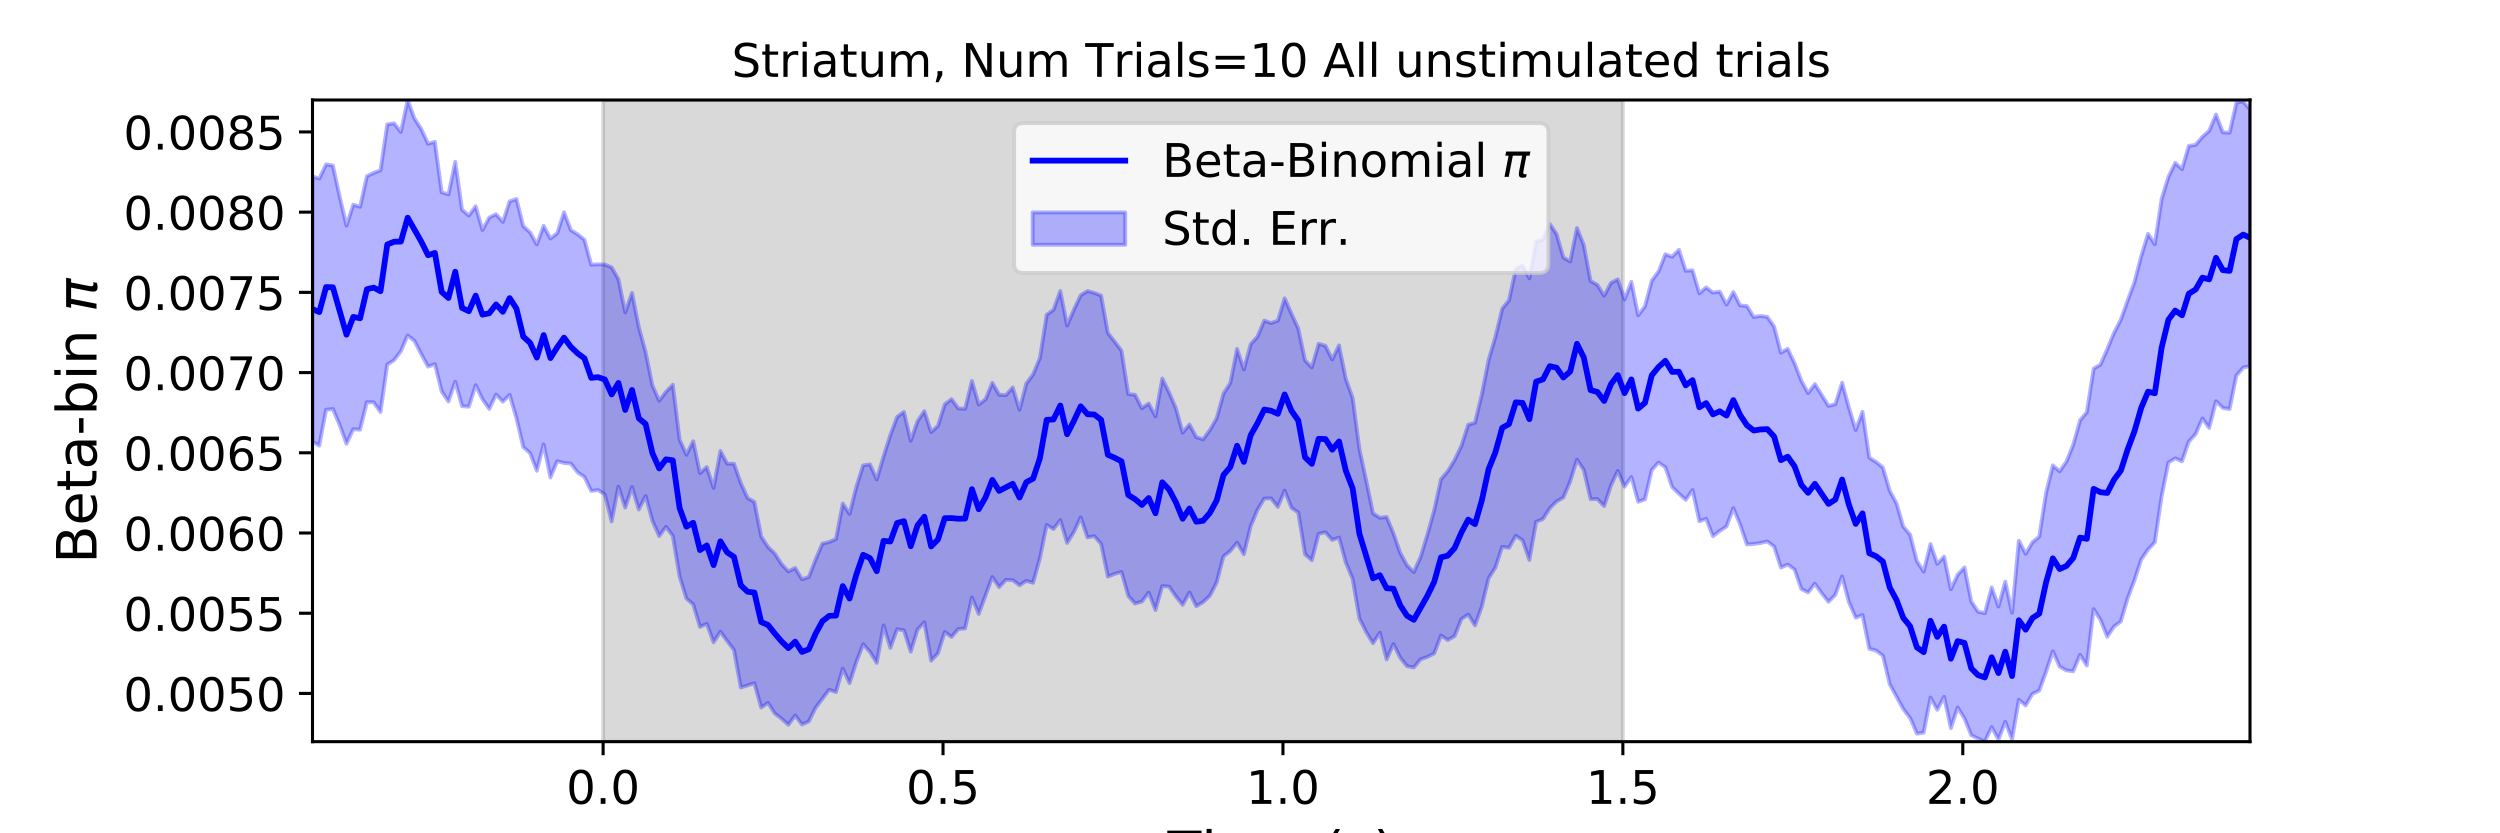 <?xml version="1.0" encoding="utf-8" standalone="no"?>
<!DOCTYPE svg PUBLIC "-//W3C//DTD SVG 1.1//EN"
  "http://www.w3.org/Graphics/SVG/1.1/DTD/svg11.dtd">
<!-- Created with matplotlib (https://matplotlib.org/) -->
<svg height="216pt" version="1.1" viewBox="0 0 648 216" width="648pt" xmlns="http://www.w3.org/2000/svg" xmlns:xlink="http://www.w3.org/1999/xlink">
 <defs>
  <style type="text/css">
*{stroke-linecap:butt;stroke-linejoin:round;}
  </style>
 </defs>
 <g id="figure_1">
  <g id="patch_1">
   <path d="M 0 216 
L 648 216 
L 648 0 
L 0 0 
z
" style="fill:#ffffff;"/>
  </g>
  <g id="axes_1">
   <g id="patch_2">
    <path d="M 81 192.24 
L 583.2 192.24 
L 583.2 25.92 
L 81 25.92 
z
" style="fill:#ffffff;"/>
   </g>
   <g id="PolyCollection_1">
    <defs>
     <path d="M 156.33 -23.76 
L 156.33 -190.08 
L 420.646 -190.08 
L 420.646 -23.76 
L 420.646 -23.76 
L 156.33 -23.76 
z
" id="m7736c4db74" style="stroke:#808080;stroke-opacity:0.3;"/>
    </defs>
    <g clip-path="url(#pfbd1594471)">
     <use style="fill:#808080;fill-opacity:0.3;stroke:#808080;stroke-opacity:0.3;" x="0" xlink:href="#m7736c4db74" y="216"/>
    </g>
   </g>
   <g id="PolyCollection_2">
    <defs>
     <path d="M 81 -170.239 
L 81 -101.513 
L 82.762 -100.497 
L 84.524 -109.785 
L 86.286 -109.974 
L 88.048 -105.814 
L 89.811 -100.973 
L 91.573 -104.749 
L 93.335 -104.635 
L 95.097 -111.743 
L 96.859 -111.726 
L 98.621 -109.187 
L 100.383 -121.514 
L 102.145 -122.648 
L 103.907 -124.974 
L 105.669 -129.057 
L 107.432 -127.631 
L 109.194 -124.178 
L 110.956 -120.977 
L 112.718 -121.632 
L 114.48 -114.506 
L 116.242 -111.929 
L 118.004 -117.057 
L 119.766 -110.715 
L 121.528 -110.583 
L 123.291 -116.183 
L 125.053 -112.516 
L 126.815 -109.993 
L 128.577 -113.723 
L 130.339 -111.886 
L 132.101 -113.644 
L 133.863 -107.591 
L 135.625 -100.116 
L 137.387 -98.53 
L 139.149 -93.977 
L 140.912 -100.823 
L 142.674 -92.23 
L 144.436 -96.449 
L 146.198 -95.997 
L 147.96 -95.834 
L 149.722 -93.568 
L 151.484 -92.371 
L 153.246 -88.739 
L 155.008 -88.974 
L 156.771 -87.853 
L 158.533 -80.826 
L 160.295 -89.862 
L 162.057 -84.439 
L 163.819 -89.753 
L 165.581 -83.937 
L 167.343 -87.431 
L 169.105 -81.001 
L 170.867 -77.054 
L 172.629 -79.46 
L 174.392 -77.059 
L 176.154 -66.552 
L 177.916 -60.857 
L 179.678 -59.343 
L 181.44 -53.494 
L 183.202 -54.306 
L 184.964 -49.511 
L 186.726 -52.257 
L 188.488 -49.835 
L 190.251 -47.512 
L 192.013 -37.8 
L 193.775 -38.34 
L 195.537 -38.912 
L 197.299 -32.601 
L 199.061 -33.813 
L 200.823 -31.068 
L 202.585 -29.707 
L 204.347 -28.143 
L 206.109 -30.572 
L 207.872 -28.222 
L 209.634 -28.99 
L 211.396 -32.522 
L 213.158 -34.875 
L 214.92 -37.213 
L 216.682 -36.606 
L 218.444 -42.673 
L 220.206 -38.932 
L 221.968 -44.413 
L 223.731 -49.021 
L 225.493 -47.033 
L 227.255 -44.178 
L 229.017 -53.882 
L 230.779 -48.063 
L 232.541 -52.918 
L 234.303 -52.597 
L 236.065 -47.084 
L 237.827 -52.811 
L 239.589 -54.703 
L 241.352 -44.75 
L 243.114 -46.652 
L 244.876 -52.192 
L 246.638 -50.888 
L 248.4 -52.951 
L 250.162 -53.122 
L 251.924 -61.142 
L 253.686 -56.865 
L 255.448 -61.644 
L 257.211 -66.439 
L 258.973 -63.81 
L 260.735 -65.697 
L 262.497 -65.632 
L 264.259 -64.288 
L 266.021 -65.427 
L 267.783 -64.934 
L 269.545 -71.308 
L 271.307 -79.931 
L 273.069 -78.869 
L 274.832 -81.199 
L 276.594 -75.278 
L 278.356 -78.083 
L 280.118 -81.887 
L 281.88 -76.693 
L 283.642 -77.04 
L 285.404 -75.007 
L 287.166 -66.538 
L 288.928 -67.253 
L 290.691 -67.752 
L 292.453 -61.515 
L 294.215 -59.548 
L 295.977 -60.059 
L 297.739 -62.402 
L 299.501 -57.882 
L 301.263 -64.083 
L 303.025 -63.956 
L 304.787 -61.403 
L 306.549 -59.228 
L 308.312 -62.415 
L 310.074 -58.86 
L 311.836 -59.943 
L 313.598 -61.577 
L 315.36 -65.018 
L 317.122 -71.78 
L 318.884 -73.179 
L 320.646 -75.35 
L 322.408 -72.332 
L 324.171 -79.588 
L 325.933 -83.829 
L 327.695 -86.767 
L 329.457 -86.822 
L 331.219 -84.6 
L 332.981 -88.846 
L 334.743 -84.372 
L 336.505 -83.166 
L 338.267 -72.335 
L 340.029 -70.784 
L 341.792 -77.63 
L 343.554 -78.027 
L 345.316 -76.048 
L 347.078 -76.665 
L 348.84 -70.183 
L 350.602 -65.95 
L 352.364 -55.638 
L 354.126 -52.159 
L 355.888 -49.267 
L 357.651 -52.001 
L 359.413 -45.073 
L 361.175 -49.048 
L 362.937 -45.513 
L 364.699 -43.323 
L 366.461 -42.993 
L 368.223 -45.118 
L 369.985 -45.731 
L 371.747 -46.634 
L 373.509 -51.262 
L 375.272 -50.095 
L 377.034 -51.123 
L 378.796 -55.544 
L 380.558 -56.706 
L 382.32 -53.889 
L 384.082 -58.778 
L 385.844 -66.099 
L 387.606 -68.873 
L 389.368 -74.252 
L 391.131 -74.006 
L 392.893 -77.123 
L 394.655 -75.93 
L 396.417 -70.854 
L 398.179 -80.748 
L 399.941 -81.485 
L 401.703 -84.252 
L 403.465 -86.034 
L 405.227 -87.037 
L 406.989 -91.205 
L 408.752 -96.856 
L 410.514 -94.196 
L 412.276 -86.622 
L 414.038 -86.643 
L 415.8 -84.815 
L 417.562 -90.16 
L 419.324 -93.947 
L 421.086 -89.838 
L 422.848 -92.339 
L 424.611 -85.929 
L 426.373 -86.564 
L 428.135 -94.155 
L 429.897 -96.123 
L 431.659 -94.845 
L 433.421 -89.752 
L 435.183 -88.033 
L 436.945 -86.442 
L 438.707 -88.999 
L 440.469 -80.889 
L 442.232 -81.526 
L 443.994 -77.029 
L 445.756 -78.383 
L 447.518 -79.543 
L 449.28 -84.27 
L 451.042 -80.042 
L 452.804 -74.872 
L 454.566 -75.002 
L 456.328 -75.249 
L 458.091 -75.66 
L 459.853 -74.322 
L 461.615 -68.883 
L 463.377 -69.655 
L 465.139 -68.4 
L 466.901 -63.343 
L 468.663 -62.43 
L 470.425 -64.709 
L 472.187 -62.211 
L 473.949 -60.004 
L 475.712 -61.797 
L 477.474 -66.617 
L 479.236 -59.915 
L 480.998 -55.897 
L 482.76 -56.588 
L 484.522 -47.823 
L 486.284 -47.371 
L 488.046 -46.039 
L 489.808 -38.67 
L 491.571 -35.422 
L 493.333 -32.188 
L 495.095 -29.917 
L 496.857 -25.845 
L 498.619 -26.093 
L 500.381 -35.193 
L 502.143 -32.016 
L 503.905 -35.385 
L 505.667 -27.255 
L 507.429 -32.607 
L 509.192 -29.775 
L 510.954 -25.428 
L 512.716 -24.551 
L 514.478 -23.76 
L 516.24 -27.521 
L 518.002 -24.309 
L 519.764 -28.912 
L 521.526 -24.367 
L 523.288 -34.614 
L 525.051 -33.133 
L 526.813 -36.156 
L 528.575 -36.975 
L 530.337 -41.853 
L 532.099 -47.166 
L 533.861 -43.188 
L 535.623 -42.229 
L 537.385 -42.003 
L 539.147 -46.268 
L 540.909 -43.494 
L 542.672 -58.125 
L 544.434 -55.343 
L 546.196 -50.96 
L 547.958 -53.59 
L 549.72 -54.907 
L 551.482 -60.888 
L 553.244 -65.548 
L 555.006 -70.978 
L 556.768 -73.556 
L 558.531 -75.447 
L 560.293 -87.34 
L 562.055 -96.123 
L 563.817 -97.2 
L 565.579 -96.413 
L 567.341 -101.554 
L 569.103 -103.479 
L 570.865 -107.516 
L 572.627 -105.076 
L 574.389 -112.015 
L 576.152 -110.26 
L 577.914 -109.973 
L 579.676 -118.648 
L 581.438 -120.714 
L 583.2 -121.084 
L 583.2 -187.646 
L 583.2 -187.646 
L 581.438 -189.671 
L 579.676 -189.411 
L 577.914 -181.606 
L 576.152 -181.716 
L 574.389 -186.323 
L 572.627 -182.101 
L 570.865 -180.536 
L 569.103 -178.459 
L 567.341 -178.186 
L 565.579 -172.156 
L 563.817 -173.793 
L 562.055 -170.131 
L 560.293 -164.444 
L 558.531 -152.686 
L 556.768 -155.391 
L 555.006 -149.611 
L 553.244 -142.857 
L 551.482 -138.079 
L 549.72 -133.138 
L 547.958 -129.739 
L 546.196 -125.502 
L 544.434 -121.479 
L 542.672 -120.46 
L 540.909 -109.181 
L 539.147 -107.041 
L 537.385 -100.739 
L 535.623 -96.377 
L 533.861 -93.832 
L 532.099 -95.381 
L 530.337 -88.227 
L 528.575 -76.915 
L 526.813 -75.463 
L 525.051 -72.439 
L 523.288 -75.85 
L 521.526 -57.174 
L 519.764 -65.232 
L 518.002 -58.789 
L 516.24 -63.734 
L 514.478 -57.069 
L 512.716 -57.442 
L 510.954 -60.115 
L 509.192 -68.939 
L 507.429 -67.027 
L 505.667 -63.281 
L 503.905 -71.744 
L 502.143 -69.842 
L 500.381 -75.003 
L 498.619 -67.84 
L 496.857 -70.572 
L 495.095 -77.437 
L 493.333 -79.496 
L 491.571 -85.545 
L 489.808 -88.833 
L 488.046 -94.831 
L 486.284 -96.256 
L 484.522 -97.389 
L 482.76 -109.276 
L 480.998 -104.532 
L 479.236 -110.391 
L 477.474 -116.795 
L 475.712 -111.226 
L 473.949 -110.788 
L 472.187 -113.622 
L 470.425 -116.453 
L 468.663 -114.097 
L 466.901 -117.336 
L 465.139 -121.888 
L 463.377 -125.587 
L 461.615 -124.581 
L 459.853 -131.347 
L 458.091 -133.865 
L 456.328 -134.116 
L 454.566 -133.831 
L 452.804 -136.692 
L 451.042 -136.835 
L 449.28 -140.306 
L 447.518 -137.038 
L 445.756 -140.41 
L 443.994 -140.158 
L 442.232 -141.5 
L 440.469 -139.973 
L 438.707 -145.932 
L 436.945 -145.794 
L 435.183 -151.264 
L 433.421 -149.452 
L 431.659 -150.103 
L 429.897 -145.614 
L 428.135 -143.277 
L 426.373 -136.597 
L 424.611 -134.267 
L 422.848 -142.967 
L 421.086 -138.365 
L 419.324 -143.602 
L 417.562 -142.673 
L 415.8 -139.335 
L 414.038 -142.166 
L 412.276 -143.159 
L 410.514 -152.502 
L 408.752 -156.896 
L 406.989 -148.206 
L 405.227 -149.255 
L 403.465 -155.331 
L 401.703 -157.932 
L 399.941 -153.861 
L 398.179 -153.412 
L 396.417 -143.849 
L 394.655 -147.212 
L 392.893 -146.309 
L 391.131 -138.163 
L 389.368 -135.959 
L 387.606 -128.658 
L 385.844 -122.681 
L 384.082 -113.779 
L 382.32 -106.422 
L 380.558 -105.91 
L 378.796 -100.43 
L 377.034 -96.76 
L 375.272 -93.856 
L 373.509 -91.797 
L 371.747 -83.749 
L 369.985 -77.431 
L 368.223 -71.662 
L 366.461 -67.709 
L 364.699 -69.463 
L 362.937 -72.687 
L 361.175 -77.763 
L 359.413 -82.004 
L 357.651 -81.79 
L 355.888 -82.955 
L 354.126 -91.407 
L 352.364 -99.609 
L 350.602 -112.875 
L 348.84 -117.769 
L 347.078 -126.478 
L 345.316 -122.841 
L 343.554 -126.375 
L 341.792 -126.883 
L 340.029 -120.755 
L 338.267 -122.6 
L 336.505 -130.873 
L 334.743 -134.704 
L 332.981 -138.674 
L 331.219 -132.883 
L 329.457 -132.261 
L 327.695 -132.895 
L 325.933 -128.736 
L 324.171 -126.772 
L 322.408 -120.233 
L 320.646 -125.553 
L 318.884 -116.694 
L 317.122 -113.964 
L 315.36 -107.568 
L 313.598 -104.533 
L 311.836 -102.102 
L 310.074 -102.696 
L 308.312 -105.969 
L 306.549 -103.856 
L 304.787 -110.209 
L 303.025 -114.28 
L 301.263 -117.894 
L 299.501 -108.07 
L 297.739 -111.413 
L 295.977 -110.178 
L 294.215 -113.677 
L 292.453 -113.84 
L 290.691 -125.097 
L 288.928 -127.434 
L 287.166 -129.687 
L 285.404 -139.383 
L 283.642 -140.078 
L 281.88 -140.559 
L 280.118 -139.466 
L 278.356 -135.745 
L 276.594 -131.609 
L 274.832 -140.57 
L 273.069 -135.699 
L 271.307 -134.417 
L 269.545 -123.207 
L 267.783 -118.967 
L 266.021 -116.592 
L 264.259 -109.788 
L 262.497 -115.572 
L 260.735 -113.563 
L 258.973 -113.71 
L 257.211 -116.776 
L 255.448 -112.495 
L 253.686 -111.139 
L 251.924 -117.262 
L 250.162 -110.053 
L 248.4 -110.134 
L 246.638 -112.54 
L 244.876 -111.184 
L 243.114 -105.626 
L 241.352 -103.992 
L 239.589 -109.424 
L 237.827 -106.832 
L 236.065 -101.757 
L 234.303 -109.233 
L 232.541 -107.956 
L 230.779 -103.233 
L 229.017 -97.708 
L 227.255 -91.713 
L 225.493 -95.641 
L 223.731 -95.379 
L 221.968 -89.822 
L 220.206 -82.788 
L 218.444 -85.487 
L 216.682 -76.281 
L 214.92 -75.502 
L 213.158 -75.089 
L 211.396 -70.945 
L 209.634 -66.424 
L 207.872 -65.843 
L 206.109 -68.799 
L 204.347 -67.879 
L 202.585 -69.78 
L 200.823 -72.513 
L 199.061 -74.231 
L 197.299 -76.933 
L 195.537 -85.908 
L 193.775 -86.908 
L 192.013 -90.811 
L 190.251 -95.804 
L 188.488 -95.811 
L 186.726 -99.106 
L 184.964 -89.538 
L 183.202 -94.936 
L 181.44 -93.356 
L 179.678 -101.643 
L 177.916 -98.117 
L 176.154 -102.072 
L 174.392 -116.283 
L 172.629 -114.436 
L 170.867 -112.13 
L 169.105 -116.082 
L 167.343 -124.757 
L 165.581 -131.211 
L 163.819 -140.087 
L 162.057 -135.027 
L 160.295 -143.619 
L 158.533 -146.705 
L 156.771 -147.424 
L 155.008 -147.492 
L 153.246 -147.391 
L 151.484 -153.856 
L 149.722 -155.272 
L 147.96 -156.355 
L 146.198 -160.977 
L 144.436 -155.546 
L 142.674 -154.162 
L 140.912 -157.479 
L 139.149 -152.655 
L 137.387 -155.766 
L 135.625 -157.4 
L 133.863 -164.425 
L 132.101 -163.804 
L 130.339 -158.485 
L 128.577 -160.467 
L 126.815 -159.63 
L 125.053 -156.366 
L 123.291 -162.553 
L 121.528 -160.109 
L 119.766 -161.649 
L 118.004 -174.075 
L 116.242 -165.612 
L 114.48 -166.166 
L 112.718 -179.245 
L 110.956 -178.726 
L 109.194 -182.572 
L 107.432 -185.273 
L 105.669 -190.08 
L 103.907 -181.8 
L 102.145 -184.037 
L 100.383 -183.761 
L 98.621 -171.859 
L 96.859 -171.183 
L 95.097 -170.312 
L 93.335 -162.394 
L 91.573 -162.96 
L 89.811 -157.525 
L 88.048 -165.035 
L 86.286 -173.088 
L 84.524 -173.395 
L 82.762 -169.735 
L 81 -170.239 
z
" id="m56fe830bdb" style="stroke:#0000ff;stroke-opacity:0.3;"/>
    </defs>
    <g clip-path="url(#pfbd1594471)">
     <use style="fill:#0000ff;fill-opacity:0.3;stroke:#0000ff;stroke-opacity:0.3;" x="0" xlink:href="#m56fe830bdb" y="216"/>
    </g>
   </g>
   <g id="matplotlib.axis_1">
    <g id="xtick_1">
     <g id="line2d_1">
      <defs>
       <path d="M 0 0 
L 0 3.5 
" id="m9b4d2c4bff" style="stroke:#000000;stroke-width:0.8;"/>
      </defs>
      <g>
       <use style="stroke:#000000;stroke-width:0.8;" x="156.33" xlink:href="#m9b4d2c4bff" y="192.24"/>
      </g>
     </g>
     <g id="text_1">
      <!-- 0.0 -->
      <defs>
       <path d="M 31.781 66.406 
Q 24.172 66.406 20.328 58.906 
Q 16.5 51.422 16.5 36.375 
Q 16.5 21.391 20.328 13.891 
Q 24.172 6.391 31.781 6.391 
Q 39.453 6.391 43.281 13.891 
Q 47.125 21.391 47.125 36.375 
Q 47.125 51.422 43.281 58.906 
Q 39.453 66.406 31.781 66.406 
z
M 31.781 74.219 
Q 44.047 74.219 50.516 64.516 
Q 56.984 54.828 56.984 36.375 
Q 56.984 17.969 50.516 8.266 
Q 44.047 -1.422 31.781 -1.422 
Q 19.531 -1.422 13.062 8.266 
Q 6.594 17.969 6.594 36.375 
Q 6.594 54.828 13.062 64.516 
Q 19.531 74.219 31.781 74.219 
z
" id="DejaVuSans-48"/>
       <path d="M 10.688 12.406 
L 21 12.406 
L 21 0 
L 10.688 0 
z
" id="DejaVuSans-46"/>
      </defs>
      <g transform="translate(146.788 208.358)scale(0.12 -0.12)">
       <use xlink:href="#DejaVuSans-48"/>
       <use x="63.623" xlink:href="#DejaVuSans-46"/>
       <use x="95.41" xlink:href="#DejaVuSans-48"/>
      </g>
     </g>
    </g>
    <g id="xtick_2">
     <g id="line2d_2">
      <g>
       <use style="stroke:#000000;stroke-width:0.8;" x="244.435" xlink:href="#m9b4d2c4bff" y="192.24"/>
      </g>
     </g>
     <g id="text_2">
      <!-- 0.5 -->
      <defs>
       <path d="M 10.797 72.906 
L 49.516 72.906 
L 49.516 64.594 
L 19.828 64.594 
L 19.828 46.734 
Q 21.969 47.469 24.109 47.828 
Q 26.266 48.188 28.422 48.188 
Q 40.625 48.188 47.75 41.5 
Q 54.891 34.812 54.891 23.391 
Q 54.891 11.625 47.562 5.094 
Q 40.234 -1.422 26.906 -1.422 
Q 22.312 -1.422 17.547 -0.641 
Q 12.797 0.141 7.719 1.703 
L 7.719 11.625 
Q 12.109 9.234 16.797 8.062 
Q 21.484 6.891 26.703 6.891 
Q 35.156 6.891 40.078 11.328 
Q 45.016 15.766 45.016 23.391 
Q 45.016 31 40.078 35.438 
Q 35.156 39.891 26.703 39.891 
Q 22.75 39.891 18.812 39.016 
Q 14.891 38.141 10.797 36.281 
z
" id="DejaVuSans-53"/>
      </defs>
      <g transform="translate(234.893 208.358)scale(0.12 -0.12)">
       <use xlink:href="#DejaVuSans-48"/>
       <use x="63.623" xlink:href="#DejaVuSans-46"/>
       <use x="95.41" xlink:href="#DejaVuSans-53"/>
      </g>
     </g>
    </g>
    <g id="xtick_3">
     <g id="line2d_3">
      <g>
       <use style="stroke:#000000;stroke-width:0.8;" x="332.541" xlink:href="#m9b4d2c4bff" y="192.24"/>
      </g>
     </g>
     <g id="text_3">
      <!-- 1.0 -->
      <defs>
       <path d="M 12.406 8.297 
L 28.516 8.297 
L 28.516 63.922 
L 10.984 60.406 
L 10.984 69.391 
L 28.422 72.906 
L 38.281 72.906 
L 38.281 8.297 
L 54.391 8.297 
L 54.391 0 
L 12.406 0 
z
" id="DejaVuSans-49"/>
      </defs>
      <g transform="translate(322.999 208.358)scale(0.12 -0.12)">
       <use xlink:href="#DejaVuSans-49"/>
       <use x="63.623" xlink:href="#DejaVuSans-46"/>
       <use x="95.41" xlink:href="#DejaVuSans-48"/>
      </g>
     </g>
    </g>
    <g id="xtick_4">
     <g id="line2d_4">
      <g>
       <use style="stroke:#000000;stroke-width:0.8;" x="420.646" xlink:href="#m9b4d2c4bff" y="192.24"/>
      </g>
     </g>
     <g id="text_4">
      <!-- 1.5 -->
      <g transform="translate(411.104 208.358)scale(0.12 -0.12)">
       <use xlink:href="#DejaVuSans-49"/>
       <use x="63.623" xlink:href="#DejaVuSans-46"/>
       <use x="95.41" xlink:href="#DejaVuSans-53"/>
      </g>
     </g>
    </g>
    <g id="xtick_5">
     <g id="line2d_5">
      <g>
       <use style="stroke:#000000;stroke-width:0.8;" x="508.751" xlink:href="#m9b4d2c4bff" y="192.24"/>
      </g>
     </g>
     <g id="text_5">
      <!-- 2.0 -->
      <defs>
       <path d="M 19.188 8.297 
L 53.609 8.297 
L 53.609 0 
L 7.328 0 
L 7.328 8.297 
Q 12.938 14.109 22.625 23.891 
Q 32.328 33.688 34.812 36.531 
Q 39.547 41.844 41.422 45.531 
Q 43.312 49.219 43.312 52.781 
Q 43.312 58.594 39.234 62.25 
Q 35.156 65.922 28.609 65.922 
Q 23.969 65.922 18.812 64.312 
Q 13.672 62.703 7.812 59.422 
L 7.812 69.391 
Q 13.766 71.781 18.938 73 
Q 24.125 74.219 28.422 74.219 
Q 39.75 74.219 46.484 68.547 
Q 53.219 62.891 53.219 53.422 
Q 53.219 48.922 51.531 44.891 
Q 49.859 40.875 45.406 35.406 
Q 44.188 33.984 37.641 27.219 
Q 31.109 20.453 19.188 8.297 
z
" id="DejaVuSans-50"/>
      </defs>
      <g transform="translate(499.209 208.358)scale(0.12 -0.12)">
       <use xlink:href="#DejaVuSans-50"/>
       <use x="63.623" xlink:href="#DejaVuSans-46"/>
       <use x="95.41" xlink:href="#DejaVuSans-48"/>
      </g>
     </g>
    </g>
    <g id="text_6">
     <!-- Time (s) -->
     <defs>
      <path d="M -0.297 72.906 
L 61.375 72.906 
L 61.375 64.594 
L 35.5 64.594 
L 35.5 0 
L 25.594 0 
L 25.594 64.594 
L -0.297 64.594 
z
" id="DejaVuSans-84"/>
      <path d="M 9.422 54.688 
L 18.406 54.688 
L 18.406 0 
L 9.422 0 
z
M 9.422 75.984 
L 18.406 75.984 
L 18.406 64.594 
L 9.422 64.594 
z
" id="DejaVuSans-105"/>
      <path d="M 52 44.188 
Q 55.375 50.25 60.062 53.125 
Q 64.75 56 71.094 56 
Q 79.641 56 84.281 50.016 
Q 88.922 44.047 88.922 33.016 
L 88.922 0 
L 79.891 0 
L 79.891 32.719 
Q 79.891 40.578 77.094 44.375 
Q 74.312 48.188 68.609 48.188 
Q 61.625 48.188 57.562 43.547 
Q 53.516 38.922 53.516 30.906 
L 53.516 0 
L 44.484 0 
L 44.484 32.719 
Q 44.484 40.625 41.703 44.406 
Q 38.922 48.188 33.109 48.188 
Q 26.219 48.188 22.156 43.531 
Q 18.109 38.875 18.109 30.906 
L 18.109 0 
L 9.078 0 
L 9.078 54.688 
L 18.109 54.688 
L 18.109 46.188 
Q 21.188 51.219 25.484 53.609 
Q 29.781 56 35.688 56 
Q 41.656 56 45.828 52.969 
Q 50 49.953 52 44.188 
z
" id="DejaVuSans-109"/>
      <path d="M 56.203 29.594 
L 56.203 25.203 
L 14.891 25.203 
Q 15.484 15.922 20.484 11.062 
Q 25.484 6.203 34.422 6.203 
Q 39.594 6.203 44.453 7.469 
Q 49.312 8.734 54.109 11.281 
L 54.109 2.781 
Q 49.266 0.734 44.188 -0.344 
Q 39.109 -1.422 33.891 -1.422 
Q 20.797 -1.422 13.156 6.188 
Q 5.516 13.812 5.516 26.812 
Q 5.516 40.234 12.766 48.109 
Q 20.016 56 32.328 56 
Q 43.359 56 49.781 48.891 
Q 56.203 41.797 56.203 29.594 
z
M 47.219 32.234 
Q 47.125 39.594 43.094 43.984 
Q 39.062 48.391 32.422 48.391 
Q 24.906 48.391 20.391 44.141 
Q 15.875 39.891 15.188 32.172 
z
" id="DejaVuSans-101"/>
      <path id="DejaVuSans-32"/>
      <path d="M 31 75.875 
Q 24.469 64.656 21.281 53.656 
Q 18.109 42.672 18.109 31.391 
Q 18.109 20.125 21.312 9.062 
Q 24.516 -2 31 -13.188 
L 23.188 -13.188 
Q 15.875 -1.703 12.234 9.375 
Q 8.594 20.453 8.594 31.391 
Q 8.594 42.281 12.203 53.312 
Q 15.828 64.359 23.188 75.875 
z
" id="DejaVuSans-40"/>
      <path d="M 44.281 53.078 
L 44.281 44.578 
Q 40.484 46.531 36.375 47.5 
Q 32.281 48.484 27.875 48.484 
Q 21.188 48.484 17.844 46.438 
Q 14.5 44.391 14.5 40.281 
Q 14.5 37.156 16.891 35.375 
Q 19.281 33.594 26.516 31.984 
L 29.594 31.297 
Q 39.156 29.25 43.188 25.516 
Q 47.219 21.781 47.219 15.094 
Q 47.219 7.469 41.188 3.016 
Q 35.156 -1.422 24.609 -1.422 
Q 20.219 -1.422 15.453 -0.562 
Q 10.688 0.297 5.422 2 
L 5.422 11.281 
Q 10.406 8.688 15.234 7.391 
Q 20.062 6.109 24.812 6.109 
Q 31.156 6.109 34.562 8.281 
Q 37.984 10.453 37.984 14.406 
Q 37.984 18.062 35.516 20.016 
Q 33.062 21.969 24.703 23.781 
L 21.578 24.516 
Q 13.234 26.266 9.516 29.906 
Q 5.812 33.547 5.812 39.891 
Q 5.812 47.609 11.281 51.797 
Q 16.75 56 26.812 56 
Q 31.781 56 36.172 55.266 
Q 40.578 54.547 44.281 53.078 
z
" id="DejaVuSans-115"/>
      <path d="M 8.016 75.875 
L 15.828 75.875 
Q 23.141 64.359 26.781 53.312 
Q 30.422 42.281 30.422 31.391 
Q 30.422 20.453 26.781 9.375 
Q 23.141 -1.703 15.828 -13.188 
L 8.016 -13.188 
Q 14.5 -2 17.703 9.062 
Q 20.906 20.125 20.906 31.391 
Q 20.906 42.672 17.703 53.656 
Q 14.5 64.656 8.016 75.875 
z
" id="DejaVuSans-41"/>
     </defs>
     <g transform="translate(302.605 225.796)scale(0.144 -0.144)">
      <use xlink:href="#DejaVuSans-84"/>
      <use x="61.037" xlink:href="#DejaVuSans-105"/>
      <use x="88.82" xlink:href="#DejaVuSans-109"/>
      <use x="186.232" xlink:href="#DejaVuSans-101"/>
      <use x="247.756" xlink:href="#DejaVuSans-32"/>
      <use x="279.543" xlink:href="#DejaVuSans-40"/>
      <use x="318.557" xlink:href="#DejaVuSans-115"/>
      <use x="370.656" xlink:href="#DejaVuSans-41"/>
     </g>
    </g>
   </g>
   <g id="matplotlib.axis_2">
    <g id="ytick_1">
     <g id="line2d_6">
      <defs>
       <path d="M 0 0 
L -3.5 0 
" id="m3faa0287eb" style="stroke:#000000;stroke-width:0.8;"/>
      </defs>
      <g>
       <use style="stroke:#000000;stroke-width:0.8;" x="81" xlink:href="#m3faa0287eb" y="179.74"/>
      </g>
     </g>
     <g id="text_7">
      <!-- 0.0050 -->
      <g transform="translate(32.011 184.299)scale(0.12 -0.12)">
       <use xlink:href="#DejaVuSans-48"/>
       <use x="63.623" xlink:href="#DejaVuSans-46"/>
       <use x="95.41" xlink:href="#DejaVuSans-48"/>
       <use x="159.033" xlink:href="#DejaVuSans-48"/>
       <use x="222.656" xlink:href="#DejaVuSans-53"/>
       <use x="286.279" xlink:href="#DejaVuSans-48"/>
      </g>
     </g>
    </g>
    <g id="ytick_2">
     <g id="line2d_7">
      <g>
       <use style="stroke:#000000;stroke-width:0.8;" x="81" xlink:href="#m3faa0287eb" y="158.949"/>
      </g>
     </g>
     <g id="text_8">
      <!-- 0.0055 -->
      <g transform="translate(32.011 163.508)scale(0.12 -0.12)">
       <use xlink:href="#DejaVuSans-48"/>
       <use x="63.623" xlink:href="#DejaVuSans-46"/>
       <use x="95.41" xlink:href="#DejaVuSans-48"/>
       <use x="159.033" xlink:href="#DejaVuSans-48"/>
       <use x="222.656" xlink:href="#DejaVuSans-53"/>
       <use x="286.279" xlink:href="#DejaVuSans-53"/>
      </g>
     </g>
    </g>
    <g id="ytick_3">
     <g id="line2d_8">
      <g>
       <use style="stroke:#000000;stroke-width:0.8;" x="81" xlink:href="#m3faa0287eb" y="138.157"/>
      </g>
     </g>
     <g id="text_9">
      <!-- 0.0060 -->
      <defs>
       <path d="M 33.016 40.375 
Q 26.375 40.375 22.484 35.828 
Q 18.609 31.297 18.609 23.391 
Q 18.609 15.531 22.484 10.953 
Q 26.375 6.391 33.016 6.391 
Q 39.656 6.391 43.531 10.953 
Q 47.406 15.531 47.406 23.391 
Q 47.406 31.297 43.531 35.828 
Q 39.656 40.375 33.016 40.375 
z
M 52.594 71.297 
L 52.594 62.312 
Q 48.875 64.062 45.094 64.984 
Q 41.312 65.922 37.594 65.922 
Q 27.828 65.922 22.672 59.328 
Q 17.531 52.734 16.797 39.406 
Q 19.672 43.656 24.016 45.922 
Q 28.375 48.188 33.594 48.188 
Q 44.578 48.188 50.953 41.516 
Q 57.328 34.859 57.328 23.391 
Q 57.328 12.156 50.688 5.359 
Q 44.047 -1.422 33.016 -1.422 
Q 20.359 -1.422 13.672 8.266 
Q 6.984 17.969 6.984 36.375 
Q 6.984 53.656 15.188 63.938 
Q 23.391 74.219 37.203 74.219 
Q 40.922 74.219 44.703 73.484 
Q 48.484 72.75 52.594 71.297 
z
" id="DejaVuSans-54"/>
      </defs>
      <g transform="translate(32.011 142.716)scale(0.12 -0.12)">
       <use xlink:href="#DejaVuSans-48"/>
       <use x="63.623" xlink:href="#DejaVuSans-46"/>
       <use x="95.41" xlink:href="#DejaVuSans-48"/>
       <use x="159.033" xlink:href="#DejaVuSans-48"/>
       <use x="222.656" xlink:href="#DejaVuSans-54"/>
       <use x="286.279" xlink:href="#DejaVuSans-48"/>
      </g>
     </g>
    </g>
    <g id="ytick_4">
     <g id="line2d_9">
      <g>
       <use style="stroke:#000000;stroke-width:0.8;" x="81" xlink:href="#m3faa0287eb" y="117.365"/>
      </g>
     </g>
     <g id="text_10">
      <!-- 0.0065 -->
      <g transform="translate(32.011 121.924)scale(0.12 -0.12)">
       <use xlink:href="#DejaVuSans-48"/>
       <use x="63.623" xlink:href="#DejaVuSans-46"/>
       <use x="95.41" xlink:href="#DejaVuSans-48"/>
       <use x="159.033" xlink:href="#DejaVuSans-48"/>
       <use x="222.656" xlink:href="#DejaVuSans-54"/>
       <use x="286.279" xlink:href="#DejaVuSans-53"/>
      </g>
     </g>
    </g>
    <g id="ytick_5">
     <g id="line2d_10">
      <g>
       <use style="stroke:#000000;stroke-width:0.8;" x="81" xlink:href="#m3faa0287eb" y="96.574"/>
      </g>
     </g>
     <g id="text_11">
      <!-- 0.0070 -->
      <defs>
       <path d="M 8.203 72.906 
L 55.078 72.906 
L 55.078 68.703 
L 28.609 0 
L 18.312 0 
L 43.219 64.594 
L 8.203 64.594 
z
" id="DejaVuSans-55"/>
      </defs>
      <g transform="translate(32.011 101.133)scale(0.12 -0.12)">
       <use xlink:href="#DejaVuSans-48"/>
       <use x="63.623" xlink:href="#DejaVuSans-46"/>
       <use x="95.41" xlink:href="#DejaVuSans-48"/>
       <use x="159.033" xlink:href="#DejaVuSans-48"/>
       <use x="222.656" xlink:href="#DejaVuSans-55"/>
       <use x="286.279" xlink:href="#DejaVuSans-48"/>
      </g>
     </g>
    </g>
    <g id="ytick_6">
     <g id="line2d_11">
      <g>
       <use style="stroke:#000000;stroke-width:0.8;" x="81" xlink:href="#m3faa0287eb" y="75.782"/>
      </g>
     </g>
     <g id="text_12">
      <!-- 0.0075 -->
      <g transform="translate(32.011 80.341)scale(0.12 -0.12)">
       <use xlink:href="#DejaVuSans-48"/>
       <use x="63.623" xlink:href="#DejaVuSans-46"/>
       <use x="95.41" xlink:href="#DejaVuSans-48"/>
       <use x="159.033" xlink:href="#DejaVuSans-48"/>
       <use x="222.656" xlink:href="#DejaVuSans-55"/>
       <use x="286.279" xlink:href="#DejaVuSans-53"/>
      </g>
     </g>
    </g>
    <g id="ytick_7">
     <g id="line2d_12">
      <g>
       <use style="stroke:#000000;stroke-width:0.8;" x="81" xlink:href="#m3faa0287eb" y="54.99"/>
      </g>
     </g>
     <g id="text_13">
      <!-- 0.0080 -->
      <defs>
       <path d="M 31.781 34.625 
Q 24.75 34.625 20.719 30.859 
Q 16.703 27.094 16.703 20.516 
Q 16.703 13.922 20.719 10.156 
Q 24.75 6.391 31.781 6.391 
Q 38.812 6.391 42.859 10.172 
Q 46.922 13.969 46.922 20.516 
Q 46.922 27.094 42.891 30.859 
Q 38.875 34.625 31.781 34.625 
z
M 21.922 38.812 
Q 15.578 40.375 12.031 44.719 
Q 8.5 49.078 8.5 55.328 
Q 8.5 64.062 14.719 69.141 
Q 20.953 74.219 31.781 74.219 
Q 42.672 74.219 48.875 69.141 
Q 55.078 64.062 55.078 55.328 
Q 55.078 49.078 51.531 44.719 
Q 48 40.375 41.703 38.812 
Q 48.828 37.156 52.797 32.312 
Q 56.781 27.484 56.781 20.516 
Q 56.781 9.906 50.312 4.234 
Q 43.844 -1.422 31.781 -1.422 
Q 19.734 -1.422 13.25 4.234 
Q 6.781 9.906 6.781 20.516 
Q 6.781 27.484 10.781 32.312 
Q 14.797 37.156 21.922 38.812 
z
M 18.312 54.391 
Q 18.312 48.734 21.844 45.562 
Q 25.391 42.391 31.781 42.391 
Q 38.141 42.391 41.719 45.562 
Q 45.312 48.734 45.312 54.391 
Q 45.312 60.062 41.719 63.234 
Q 38.141 66.406 31.781 66.406 
Q 25.391 66.406 21.844 63.234 
Q 18.312 60.062 18.312 54.391 
z
" id="DejaVuSans-56"/>
      </defs>
      <g transform="translate(32.011 59.549)scale(0.12 -0.12)">
       <use xlink:href="#DejaVuSans-48"/>
       <use x="63.623" xlink:href="#DejaVuSans-46"/>
       <use x="95.41" xlink:href="#DejaVuSans-48"/>
       <use x="159.033" xlink:href="#DejaVuSans-48"/>
       <use x="222.656" xlink:href="#DejaVuSans-56"/>
       <use x="286.279" xlink:href="#DejaVuSans-48"/>
      </g>
     </g>
    </g>
    <g id="ytick_8">
     <g id="line2d_13">
      <g>
       <use style="stroke:#000000;stroke-width:0.8;" x="81" xlink:href="#m3faa0287eb" y="34.199"/>
      </g>
     </g>
     <g id="text_14">
      <!-- 0.0085 -->
      <g transform="translate(32.011 38.758)scale(0.12 -0.12)">
       <use xlink:href="#DejaVuSans-48"/>
       <use x="63.623" xlink:href="#DejaVuSans-46"/>
       <use x="95.41" xlink:href="#DejaVuSans-48"/>
       <use x="159.033" xlink:href="#DejaVuSans-48"/>
       <use x="222.656" xlink:href="#DejaVuSans-56"/>
       <use x="286.279" xlink:href="#DejaVuSans-53"/>
      </g>
     </g>
    </g>
    <g id="text_15">
     <!-- Beta-bin $\pi$ -->
     <defs>
      <path d="M 19.672 34.812 
L 19.672 8.109 
L 35.5 8.109 
Q 43.453 8.109 47.281 11.406 
Q 51.125 14.703 51.125 21.484 
Q 51.125 28.328 47.281 31.562 
Q 43.453 34.812 35.5 34.812 
z
M 19.672 64.797 
L 19.672 42.828 
L 34.281 42.828 
Q 41.5 42.828 45.031 45.531 
Q 48.578 48.25 48.578 53.812 
Q 48.578 59.328 45.031 62.062 
Q 41.5 64.797 34.281 64.797 
z
M 9.812 72.906 
L 35.016 72.906 
Q 46.297 72.906 52.391 68.219 
Q 58.5 63.531 58.5 54.891 
Q 58.5 48.188 55.375 44.234 
Q 52.25 40.281 46.188 39.312 
Q 53.469 37.75 57.5 32.781 
Q 61.531 27.828 61.531 20.406 
Q 61.531 10.641 54.891 5.312 
Q 48.25 0 35.984 0 
L 9.812 0 
z
" id="DejaVuSans-66"/>
      <path d="M 18.312 70.219 
L 18.312 54.688 
L 36.812 54.688 
L 36.812 47.703 
L 18.312 47.703 
L 18.312 18.016 
Q 18.312 11.328 20.141 9.422 
Q 21.969 7.516 27.594 7.516 
L 36.812 7.516 
L 36.812 0 
L 27.594 0 
Q 17.188 0 13.234 3.875 
Q 9.281 7.766 9.281 18.016 
L 9.281 47.703 
L 2.688 47.703 
L 2.688 54.688 
L 9.281 54.688 
L 9.281 70.219 
z
" id="DejaVuSans-116"/>
      <path d="M 34.281 27.484 
Q 23.391 27.484 19.188 25 
Q 14.984 22.516 14.984 16.5 
Q 14.984 11.719 18.141 8.906 
Q 21.297 6.109 26.703 6.109 
Q 34.188 6.109 38.703 11.406 
Q 43.219 16.703 43.219 25.484 
L 43.219 27.484 
z
M 52.203 31.203 
L 52.203 0 
L 43.219 0 
L 43.219 8.297 
Q 40.141 3.328 35.547 0.953 
Q 30.953 -1.422 24.312 -1.422 
Q 15.922 -1.422 10.953 3.297 
Q 6 8.016 6 15.922 
Q 6 25.141 12.172 29.828 
Q 18.359 34.516 30.609 34.516 
L 43.219 34.516 
L 43.219 35.406 
Q 43.219 41.609 39.141 45 
Q 35.062 48.391 27.688 48.391 
Q 23 48.391 18.547 47.266 
Q 14.109 46.141 10.016 43.891 
L 10.016 52.203 
Q 14.938 54.109 19.578 55.047 
Q 24.219 56 28.609 56 
Q 40.484 56 46.344 49.844 
Q 52.203 43.703 52.203 31.203 
z
" id="DejaVuSans-97"/>
      <path d="M 4.891 31.391 
L 31.203 31.391 
L 31.203 23.391 
L 4.891 23.391 
z
" id="DejaVuSans-45"/>
      <path d="M 48.688 27.297 
Q 48.688 37.203 44.609 42.844 
Q 40.531 48.484 33.406 48.484 
Q 26.266 48.484 22.188 42.844 
Q 18.109 37.203 18.109 27.297 
Q 18.109 17.391 22.188 11.75 
Q 26.266 6.109 33.406 6.109 
Q 40.531 6.109 44.609 11.75 
Q 48.688 17.391 48.688 27.297 
z
M 18.109 46.391 
Q 20.953 51.266 25.266 53.625 
Q 29.594 56 35.594 56 
Q 45.562 56 51.781 48.094 
Q 58.016 40.188 58.016 27.297 
Q 58.016 14.406 51.781 6.484 
Q 45.562 -1.422 35.594 -1.422 
Q 29.594 -1.422 25.266 0.953 
Q 20.953 3.328 18.109 8.203 
L 18.109 0 
L 9.078 0 
L 9.078 75.984 
L 18.109 75.984 
z
" id="DejaVuSans-98"/>
      <path d="M 54.891 33.016 
L 54.891 0 
L 45.906 0 
L 45.906 32.719 
Q 45.906 40.484 42.875 44.328 
Q 39.844 48.188 33.797 48.188 
Q 26.516 48.188 22.312 43.547 
Q 18.109 38.922 18.109 30.906 
L 18.109 0 
L 9.078 0 
L 9.078 54.688 
L 18.109 54.688 
L 18.109 46.188 
Q 21.344 51.125 25.703 53.562 
Q 30.078 56 35.797 56 
Q 45.219 56 50.047 50.172 
Q 54.891 44.344 54.891 33.016 
z
" id="DejaVuSans-110"/>
      <path d="M 9.125 54.688 
L 61.531 54.688 
L 59.766 45.703 
L 52.875 45.703 
L 46.344 12.109 
Q 45.656 8.594 46.578 7.031 
Q 47.469 5.516 50.141 5.516 
Q 50.875 5.516 51.953 5.672 
Q 53.078 5.766 53.422 5.812 
L 52.156 -0.688 
Q 50.344 -1.312 48.484 -1.609 
Q 46.578 -1.906 44.781 -1.906 
Q 38.922 -1.906 37.312 1.266 
Q 35.688 4.5 37.359 13.094 
L 43.703 45.703 
L 23.531 45.703 
L 14.656 0 
L 5.469 0 
L 14.359 45.703 
L 7.375 45.703 
z
" id="DejaVuSans-Oblique-960"/>
     </defs>
     <g transform="translate(25.017 146.088)rotate(-90)scale(0.144 -0.144)">
      <use transform="translate(0 0.016)" xlink:href="#DejaVuSans-66"/>
      <use transform="translate(68.604 0.016)" xlink:href="#DejaVuSans-101"/>
      <use transform="translate(130.127 0.016)" xlink:href="#DejaVuSans-116"/>
      <use transform="translate(169.336 0.016)" xlink:href="#DejaVuSans-97"/>
      <use transform="translate(230.615 0.016)" xlink:href="#DejaVuSans-45"/>
      <use transform="translate(266.699 0.016)" xlink:href="#DejaVuSans-98"/>
      <use transform="translate(330.176 0.016)" xlink:href="#DejaVuSans-105"/>
      <use transform="translate(357.959 0.016)" xlink:href="#DejaVuSans-110"/>
      <use transform="translate(421.338 0.016)" xlink:href="#DejaVuSans-32"/>
      <use transform="translate(453.125 0.016)" xlink:href="#DejaVuSans-Oblique-960"/>
     </g>
    </g>
   </g>
   <g id="line2d_14">
    <path clip-path="url(#pfbd1594471)" d="M 81 80.124 
L 82.762 80.884 
L 84.524 74.41 
L 86.286 74.469 
L 89.811 86.751 
L 91.573 82.145 
L 93.335 82.485 
L 95.097 74.973 
L 96.859 74.545 
L 98.621 75.477 
L 100.383 63.362 
L 102.145 62.658 
L 103.907 62.613 
L 105.669 56.431 
L 109.194 62.625 
L 110.956 66.149 
L 112.718 65.561 
L 114.48 75.664 
L 116.242 77.23 
L 118.004 70.434 
L 119.766 79.818 
L 121.528 80.654 
L 123.291 76.632 
L 125.053 81.559 
L 126.815 81.189 
L 128.577 78.905 
L 130.339 80.815 
L 132.101 77.276 
L 133.863 79.992 
L 135.625 87.242 
L 137.387 88.852 
L 139.149 92.684 
L 140.912 86.849 
L 142.674 92.804 
L 144.436 90.002 
L 146.198 87.513 
L 147.96 89.906 
L 149.722 91.58 
L 151.484 92.887 
L 153.246 97.935 
L 155.008 97.767 
L 156.771 98.361 
L 158.533 102.234 
L 160.295 99.259 
L 162.057 106.267 
L 163.819 101.08 
L 165.581 108.426 
L 167.343 109.906 
L 169.105 117.458 
L 170.867 121.408 
L 172.629 119.052 
L 174.392 119.329 
L 176.154 131.688 
L 177.916 136.513 
L 179.678 135.507 
L 181.44 142.575 
L 183.202 141.379 
L 184.964 146.476 
L 186.726 140.318 
L 188.488 143.177 
L 190.251 144.342 
L 192.013 151.694 
L 193.775 153.376 
L 195.537 153.59 
L 197.299 161.233 
L 199.061 161.978 
L 200.823 164.21 
L 202.585 166.256 
L 204.347 167.989 
L 206.109 166.315 
L 207.872 168.968 
L 209.634 168.293 
L 211.396 164.267 
L 213.158 161.018 
L 214.92 159.642 
L 216.682 159.556 
L 218.444 151.92 
L 220.206 155.14 
L 221.968 148.883 
L 223.731 143.8 
L 225.493 144.663 
L 227.255 148.054 
L 229.017 140.205 
L 230.779 140.352 
L 232.541 135.563 
L 234.303 135.085 
L 236.065 141.58 
L 237.827 136.179 
L 239.589 133.937 
L 241.352 141.629 
L 243.114 139.861 
L 244.876 134.312 
L 246.638 134.286 
L 248.4 134.458 
L 250.162 134.412 
L 251.924 126.798 
L 253.686 131.998 
L 255.448 128.931 
L 257.211 124.393 
L 258.973 127.24 
L 262.497 125.398 
L 264.259 128.962 
L 266.021 124.991 
L 267.783 124.049 
L 269.545 118.743 
L 271.307 108.826 
L 273.069 108.716 
L 274.832 105.115 
L 276.594 112.557 
L 278.356 109.086 
L 280.118 105.324 
L 281.88 107.374 
L 283.642 107.441 
L 285.404 108.805 
L 287.166 117.887 
L 288.928 118.657 
L 290.691 119.575 
L 292.453 128.322 
L 294.215 129.387 
L 295.977 130.882 
L 297.739 129.093 
L 299.501 133.024 
L 301.263 125.011 
L 303.025 126.882 
L 304.787 130.194 
L 306.549 134.458 
L 308.312 131.808 
L 310.074 135.222 
L 311.836 134.978 
L 313.598 132.945 
L 315.36 129.707 
L 317.122 123.128 
L 318.884 121.064 
L 320.646 115.548 
L 322.408 119.717 
L 324.171 112.82 
L 325.933 109.717 
L 327.695 106.169 
L 329.457 106.459 
L 331.219 107.259 
L 332.981 102.24 
L 334.743 106.462 
L 336.505 108.981 
L 338.267 118.532 
L 340.029 120.23 
L 341.792 113.744 
L 343.554 113.799 
L 345.316 116.555 
L 347.078 114.428 
L 348.84 122.024 
L 350.602 126.588 
L 352.364 138.377 
L 355.888 149.889 
L 357.651 149.105 
L 359.413 152.461 
L 361.175 152.595 
L 362.937 156.9 
L 364.699 159.607 
L 366.461 160.649 
L 369.985 154.419 
L 371.747 150.809 
L 373.509 144.471 
L 375.272 144.025 
L 377.034 142.058 
L 378.796 138.013 
L 380.558 134.692 
L 382.32 135.845 
L 384.082 129.722 
L 385.844 121.61 
L 387.606 117.234 
L 389.368 110.894 
L 391.131 109.915 
L 392.893 104.284 
L 394.655 104.429 
L 396.417 108.648 
L 398.179 98.92 
L 399.941 98.327 
L 401.703 94.908 
L 403.465 95.318 
L 405.227 97.854 
L 406.989 96.294 
L 408.752 89.124 
L 410.514 92.651 
L 412.276 101.11 
L 414.038 101.595 
L 415.8 103.925 
L 417.562 99.584 
L 419.324 97.226 
L 421.086 101.898 
L 422.848 98.347 
L 424.611 105.902 
L 426.373 104.42 
L 428.135 97.284 
L 429.897 95.132 
L 431.659 93.526 
L 433.421 96.398 
L 435.183 96.351 
L 436.945 99.882 
L 438.707 98.535 
L 440.469 105.569 
L 442.232 104.487 
L 443.994 107.406 
L 445.756 106.604 
L 447.518 107.709 
L 449.28 103.712 
L 451.042 107.562 
L 452.804 110.218 
L 454.566 111.584 
L 456.328 111.317 
L 458.091 111.238 
L 459.853 113.165 
L 461.615 119.268 
L 463.377 118.379 
L 465.139 120.856 
L 466.901 125.66 
L 468.663 127.736 
L 470.425 125.419 
L 473.949 130.604 
L 475.712 129.488 
L 477.474 124.294 
L 479.236 130.847 
L 480.998 135.785 
L 482.76 133.068 
L 484.522 143.394 
L 486.284 144.187 
L 488.046 145.565 
L 489.808 152.248 
L 491.571 155.517 
L 493.333 160.158 
L 495.095 162.323 
L 496.857 167.792 
L 498.619 169.034 
L 500.381 160.902 
L 502.143 165.071 
L 503.905 162.435 
L 505.667 170.732 
L 507.429 166.183 
L 509.192 166.643 
L 510.954 173.229 
L 512.716 175.003 
L 514.478 175.585 
L 516.24 170.373 
L 518.002 174.451 
L 519.764 168.928 
L 521.526 175.23 
L 523.288 160.768 
L 525.051 163.214 
L 526.813 160.191 
L 528.575 159.055 
L 530.337 150.96 
L 532.099 144.726 
L 533.861 147.49 
L 535.623 146.697 
L 537.385 144.629 
L 539.147 139.345 
L 540.909 139.663 
L 542.672 126.708 
L 544.434 127.589 
L 546.196 127.769 
L 547.958 124.336 
L 549.72 121.978 
L 551.482 116.516 
L 553.244 111.797 
L 555.006 105.706 
L 556.768 101.527 
L 558.531 101.933 
L 560.293 90.108 
L 562.055 82.873 
L 563.817 80.503 
L 565.579 81.716 
L 567.341 76.13 
L 569.103 75.031 
L 570.865 71.974 
L 572.627 72.411 
L 574.389 66.831 
L 576.152 70.012 
L 577.914 70.211 
L 579.676 61.971 
L 581.438 60.808 
L 583.2 61.635 
L 583.2 61.635 
" style="fill:none;stroke:#0000ff;stroke-linecap:square;stroke-width:1.5;"/>
   </g>
   <g id="patch_3">
    <path d="M 81 192.24 
L 81 25.92 
" style="fill:none;stroke:#000000;stroke-linecap:square;stroke-linejoin:miter;stroke-width:0.8;"/>
   </g>
   <g id="patch_4">
    <path d="M 583.2 192.24 
L 583.2 25.92 
" style="fill:none;stroke:#000000;stroke-linecap:square;stroke-linejoin:miter;stroke-width:0.8;"/>
   </g>
   <g id="patch_5">
    <path d="M 81 192.24 
L 583.2 192.24 
" style="fill:none;stroke:#000000;stroke-linecap:square;stroke-linejoin:miter;stroke-width:0.8;"/>
   </g>
   <g id="patch_6">
    <path d="M 81 25.92 
L 583.2 25.92 
" style="fill:none;stroke:#000000;stroke-linecap:square;stroke-linejoin:miter;stroke-width:0.8;"/>
   </g>
   <g id="text_16">
    <!-- Striatum, Num Trials=10 All unstimulated trials -->
    <defs>
     <path d="M 53.516 70.516 
L 53.516 60.891 
Q 47.906 63.578 42.922 64.891 
Q 37.938 66.219 33.297 66.219 
Q 25.25 66.219 20.875 63.094 
Q 16.5 59.969 16.5 54.203 
Q 16.5 49.359 19.406 46.891 
Q 22.312 44.438 30.422 42.922 
L 36.375 41.703 
Q 47.406 39.594 52.656 34.297 
Q 57.906 29 57.906 20.125 
Q 57.906 9.516 50.797 4.047 
Q 43.703 -1.422 29.984 -1.422 
Q 24.812 -1.422 18.969 -0.25 
Q 13.141 0.922 6.891 3.219 
L 6.891 13.375 
Q 12.891 10.016 18.656 8.297 
Q 24.422 6.594 29.984 6.594 
Q 38.422 6.594 43.016 9.906 
Q 47.609 13.234 47.609 19.391 
Q 47.609 24.75 44.312 27.781 
Q 41.016 30.812 33.5 32.328 
L 27.484 33.5 
Q 16.453 35.688 11.516 40.375 
Q 6.594 45.062 6.594 53.422 
Q 6.594 63.094 13.406 68.656 
Q 20.219 74.219 32.172 74.219 
Q 37.312 74.219 42.625 73.281 
Q 47.953 72.359 53.516 70.516 
z
" id="DejaVuSans-83"/>
     <path d="M 41.109 46.297 
Q 39.594 47.172 37.812 47.578 
Q 36.031 48 33.891 48 
Q 26.266 48 22.188 43.047 
Q 18.109 38.094 18.109 28.812 
L 18.109 0 
L 9.078 0 
L 9.078 54.688 
L 18.109 54.688 
L 18.109 46.188 
Q 20.953 51.172 25.484 53.578 
Q 30.031 56 36.531 56 
Q 37.453 56 38.578 55.875 
Q 39.703 55.766 41.062 55.516 
z
" id="DejaVuSans-114"/>
     <path d="M 8.5 21.578 
L 8.5 54.688 
L 17.484 54.688 
L 17.484 21.922 
Q 17.484 14.156 20.5 10.266 
Q 23.531 6.391 29.594 6.391 
Q 36.859 6.391 41.078 11.031 
Q 45.312 15.672 45.312 23.688 
L 45.312 54.688 
L 54.297 54.688 
L 54.297 0 
L 45.312 0 
L 45.312 8.406 
Q 42.047 3.422 37.719 1 
Q 33.406 -1.422 27.688 -1.422 
Q 18.266 -1.422 13.375 4.438 
Q 8.5 10.297 8.5 21.578 
z
M 31.109 56 
z
" id="DejaVuSans-117"/>
     <path d="M 11.719 12.406 
L 22.016 12.406 
L 22.016 4 
L 14.016 -11.625 
L 7.719 -11.625 
L 11.719 4 
z
" id="DejaVuSans-44"/>
     <path d="M 9.812 72.906 
L 23.094 72.906 
L 55.422 11.922 
L 55.422 72.906 
L 64.984 72.906 
L 64.984 0 
L 51.703 0 
L 19.391 60.984 
L 19.391 0 
L 9.812 0 
z
" id="DejaVuSans-78"/>
     <path d="M 9.422 75.984 
L 18.406 75.984 
L 18.406 0 
L 9.422 0 
z
" id="DejaVuSans-108"/>
     <path d="M 10.594 45.406 
L 73.188 45.406 
L 73.188 37.203 
L 10.594 37.203 
z
M 10.594 25.484 
L 73.188 25.484 
L 73.188 17.188 
L 10.594 17.188 
z
" id="DejaVuSans-61"/>
     <path d="M 34.188 63.188 
L 20.797 26.906 
L 47.609 26.906 
z
M 28.609 72.906 
L 39.797 72.906 
L 67.578 0 
L 57.328 0 
L 50.688 18.703 
L 17.828 18.703 
L 11.188 0 
L 0.781 0 
z
" id="DejaVuSans-65"/>
     <path d="M 45.406 46.391 
L 45.406 75.984 
L 54.391 75.984 
L 54.391 0 
L 45.406 0 
L 45.406 8.203 
Q 42.578 3.328 38.25 0.953 
Q 33.938 -1.422 27.875 -1.422 
Q 17.969 -1.422 11.734 6.484 
Q 5.516 14.406 5.516 27.297 
Q 5.516 40.188 11.734 48.094 
Q 17.969 56 27.875 56 
Q 33.938 56 38.25 53.625 
Q 42.578 51.266 45.406 46.391 
z
M 14.797 27.297 
Q 14.797 17.391 18.875 11.75 
Q 22.953 6.109 30.078 6.109 
Q 37.203 6.109 41.297 11.75 
Q 45.406 17.391 45.406 27.297 
Q 45.406 37.203 41.297 42.844 
Q 37.203 48.484 30.078 48.484 
Q 22.953 48.484 18.875 42.844 
Q 14.797 37.203 14.797 27.297 
z
" id="DejaVuSans-100"/>
    </defs>
    <g transform="translate(189.649 19.92)scale(0.12 -0.12)">
     <use xlink:href="#DejaVuSans-83"/>
     <use x="63.477" xlink:href="#DejaVuSans-116"/>
     <use x="102.686" xlink:href="#DejaVuSans-114"/>
     <use x="143.799" xlink:href="#DejaVuSans-105"/>
     <use x="171.582" xlink:href="#DejaVuSans-97"/>
     <use x="232.861" xlink:href="#DejaVuSans-116"/>
     <use x="272.07" xlink:href="#DejaVuSans-117"/>
     <use x="335.449" xlink:href="#DejaVuSans-109"/>
     <use x="432.861" xlink:href="#DejaVuSans-44"/>
     <use x="464.648" xlink:href="#DejaVuSans-32"/>
     <use x="496.436" xlink:href="#DejaVuSans-78"/>
     <use x="571.24" xlink:href="#DejaVuSans-117"/>
     <use x="634.619" xlink:href="#DejaVuSans-109"/>
     <use x="732.031" xlink:href="#DejaVuSans-32"/>
     <use x="763.818" xlink:href="#DejaVuSans-84"/>
     <use x="824.684" xlink:href="#DejaVuSans-114"/>
     <use x="865.797" xlink:href="#DejaVuSans-105"/>
     <use x="893.58" xlink:href="#DejaVuSans-97"/>
     <use x="954.859" xlink:href="#DejaVuSans-108"/>
     <use x="982.643" xlink:href="#DejaVuSans-115"/>
     <use x="1034.742" xlink:href="#DejaVuSans-61"/>
     <use x="1118.531" xlink:href="#DejaVuSans-49"/>
     <use x="1182.154" xlink:href="#DejaVuSans-48"/>
     <use x="1245.777" xlink:href="#DejaVuSans-32"/>
     <use x="1277.564" xlink:href="#DejaVuSans-65"/>
     <use x="1345.973" xlink:href="#DejaVuSans-108"/>
     <use x="1373.756" xlink:href="#DejaVuSans-108"/>
     <use x="1401.539" xlink:href="#DejaVuSans-32"/>
     <use x="1433.326" xlink:href="#DejaVuSans-117"/>
     <use x="1496.705" xlink:href="#DejaVuSans-110"/>
     <use x="1560.084" xlink:href="#DejaVuSans-115"/>
     <use x="1612.184" xlink:href="#DejaVuSans-116"/>
     <use x="1651.393" xlink:href="#DejaVuSans-105"/>
     <use x="1679.176" xlink:href="#DejaVuSans-109"/>
     <use x="1776.588" xlink:href="#DejaVuSans-117"/>
     <use x="1839.967" xlink:href="#DejaVuSans-108"/>
     <use x="1867.75" xlink:href="#DejaVuSans-97"/>
     <use x="1929.029" xlink:href="#DejaVuSans-116"/>
     <use x="1968.238" xlink:href="#DejaVuSans-101"/>
     <use x="2029.762" xlink:href="#DejaVuSans-100"/>
     <use x="2093.238" xlink:href="#DejaVuSans-32"/>
     <use x="2125.025" xlink:href="#DejaVuSans-116"/>
     <use x="2164.234" xlink:href="#DejaVuSans-114"/>
     <use x="2205.348" xlink:href="#DejaVuSans-105"/>
     <use x="2233.131" xlink:href="#DejaVuSans-97"/>
     <use x="2294.41" xlink:href="#DejaVuSans-108"/>
     <use x="2322.193" xlink:href="#DejaVuSans-115"/>
    </g>
   </g>
   <g id="legend_1">
    <g id="patch_7">
     <path d="M 265.26 70.748 
L 398.94 70.748 
Q 401.34 70.748 401.34 68.347 
L 401.34 34.32 
Q 401.34 31.92 398.94 31.92 
L 265.26 31.92 
Q 262.86 31.92 262.86 34.32 
L 262.86 68.347 
Q 262.86 70.748 265.26 70.748 
z
" style="fill:#ffffff;opacity:0.8;stroke:#cccccc;stroke-linejoin:miter;"/>
    </g>
    <g id="line2d_15">
     <path d="M 267.66 41.638 
L 291.66 41.638 
" style="fill:none;stroke:#0000ff;stroke-linecap:square;stroke-width:1.5;"/>
    </g>
    <g id="line2d_16"/>
    <g id="text_17">
     <!-- Beta-Binomial $\pi$ -->
     <defs>
      <path d="M 30.609 48.391 
Q 23.391 48.391 19.188 42.75 
Q 14.984 37.109 14.984 27.297 
Q 14.984 17.484 19.156 11.844 
Q 23.344 6.203 30.609 6.203 
Q 37.797 6.203 41.984 11.859 
Q 46.188 17.531 46.188 27.297 
Q 46.188 37.016 41.984 42.703 
Q 37.797 48.391 30.609 48.391 
z
M 30.609 56 
Q 42.328 56 49.016 48.375 
Q 55.719 40.766 55.719 27.297 
Q 55.719 13.875 49.016 6.219 
Q 42.328 -1.422 30.609 -1.422 
Q 18.844 -1.422 12.172 6.219 
Q 5.516 13.875 5.516 27.297 
Q 5.516 40.766 12.172 48.375 
Q 18.844 56 30.609 56 
z
" id="DejaVuSans-111"/>
     </defs>
     <g transform="translate(301.26 45.838)scale(0.12 -0.12)">
      <use transform="translate(0 0.016)" xlink:href="#DejaVuSans-66"/>
      <use transform="translate(68.604 0.016)" xlink:href="#DejaVuSans-101"/>
      <use transform="translate(130.127 0.016)" xlink:href="#DejaVuSans-116"/>
      <use transform="translate(169.336 0.016)" xlink:href="#DejaVuSans-97"/>
      <use transform="translate(230.615 0.016)" xlink:href="#DejaVuSans-45"/>
      <use transform="translate(266.699 0.016)" xlink:href="#DejaVuSans-66"/>
      <use transform="translate(335.303 0.016)" xlink:href="#DejaVuSans-105"/>
      <use transform="translate(363.086 0.016)" xlink:href="#DejaVuSans-110"/>
      <use transform="translate(426.465 0.016)" xlink:href="#DejaVuSans-111"/>
      <use transform="translate(487.646 0.016)" xlink:href="#DejaVuSans-109"/>
      <use transform="translate(585.059 0.016)" xlink:href="#DejaVuSans-105"/>
      <use transform="translate(612.842 0.016)" xlink:href="#DejaVuSans-97"/>
      <use transform="translate(674.121 0.016)" xlink:href="#DejaVuSans-108"/>
      <use transform="translate(701.904 0.016)" xlink:href="#DejaVuSans-32"/>
      <use transform="translate(733.691 0.016)" xlink:href="#DejaVuSans-Oblique-960"/>
     </g>
    </g>
    <g id="patch_8">
     <path d="M 267.66 63.452 
L 291.66 63.452 
L 291.66 55.052 
L 267.66 55.052 
z
" style="fill:#0000ff;opacity:0.3;stroke:#0000ff;stroke-linejoin:miter;"/>
    </g>
    <g id="text_18">
     <!-- Std. Err. -->
     <defs>
      <path d="M 9.812 72.906 
L 55.906 72.906 
L 55.906 64.594 
L 19.672 64.594 
L 19.672 43.016 
L 54.391 43.016 
L 54.391 34.719 
L 19.672 34.719 
L 19.672 8.297 
L 56.781 8.297 
L 56.781 0 
L 9.812 0 
z
" id="DejaVuSans-69"/>
     </defs>
     <g transform="translate(301.26 63.452)scale(0.12 -0.12)">
      <use xlink:href="#DejaVuSans-83"/>
      <use x="63.477" xlink:href="#DejaVuSans-116"/>
      <use x="102.686" xlink:href="#DejaVuSans-100"/>
      <use x="166.162" xlink:href="#DejaVuSans-46"/>
      <use x="197.949" xlink:href="#DejaVuSans-32"/>
      <use x="229.736" xlink:href="#DejaVuSans-69"/>
      <use x="292.92" xlink:href="#DejaVuSans-114"/>
      <use x="334.018" xlink:href="#DejaVuSans-114"/>
      <use x="374.99" xlink:href="#DejaVuSans-46"/>
     </g>
    </g>
   </g>
  </g>
 </g>
 <defs>
  <clipPath id="pfbd1594471">
   <rect height="166.32" width="502.2" x="81" y="25.92"/>
  </clipPath>
 </defs>
</svg>
